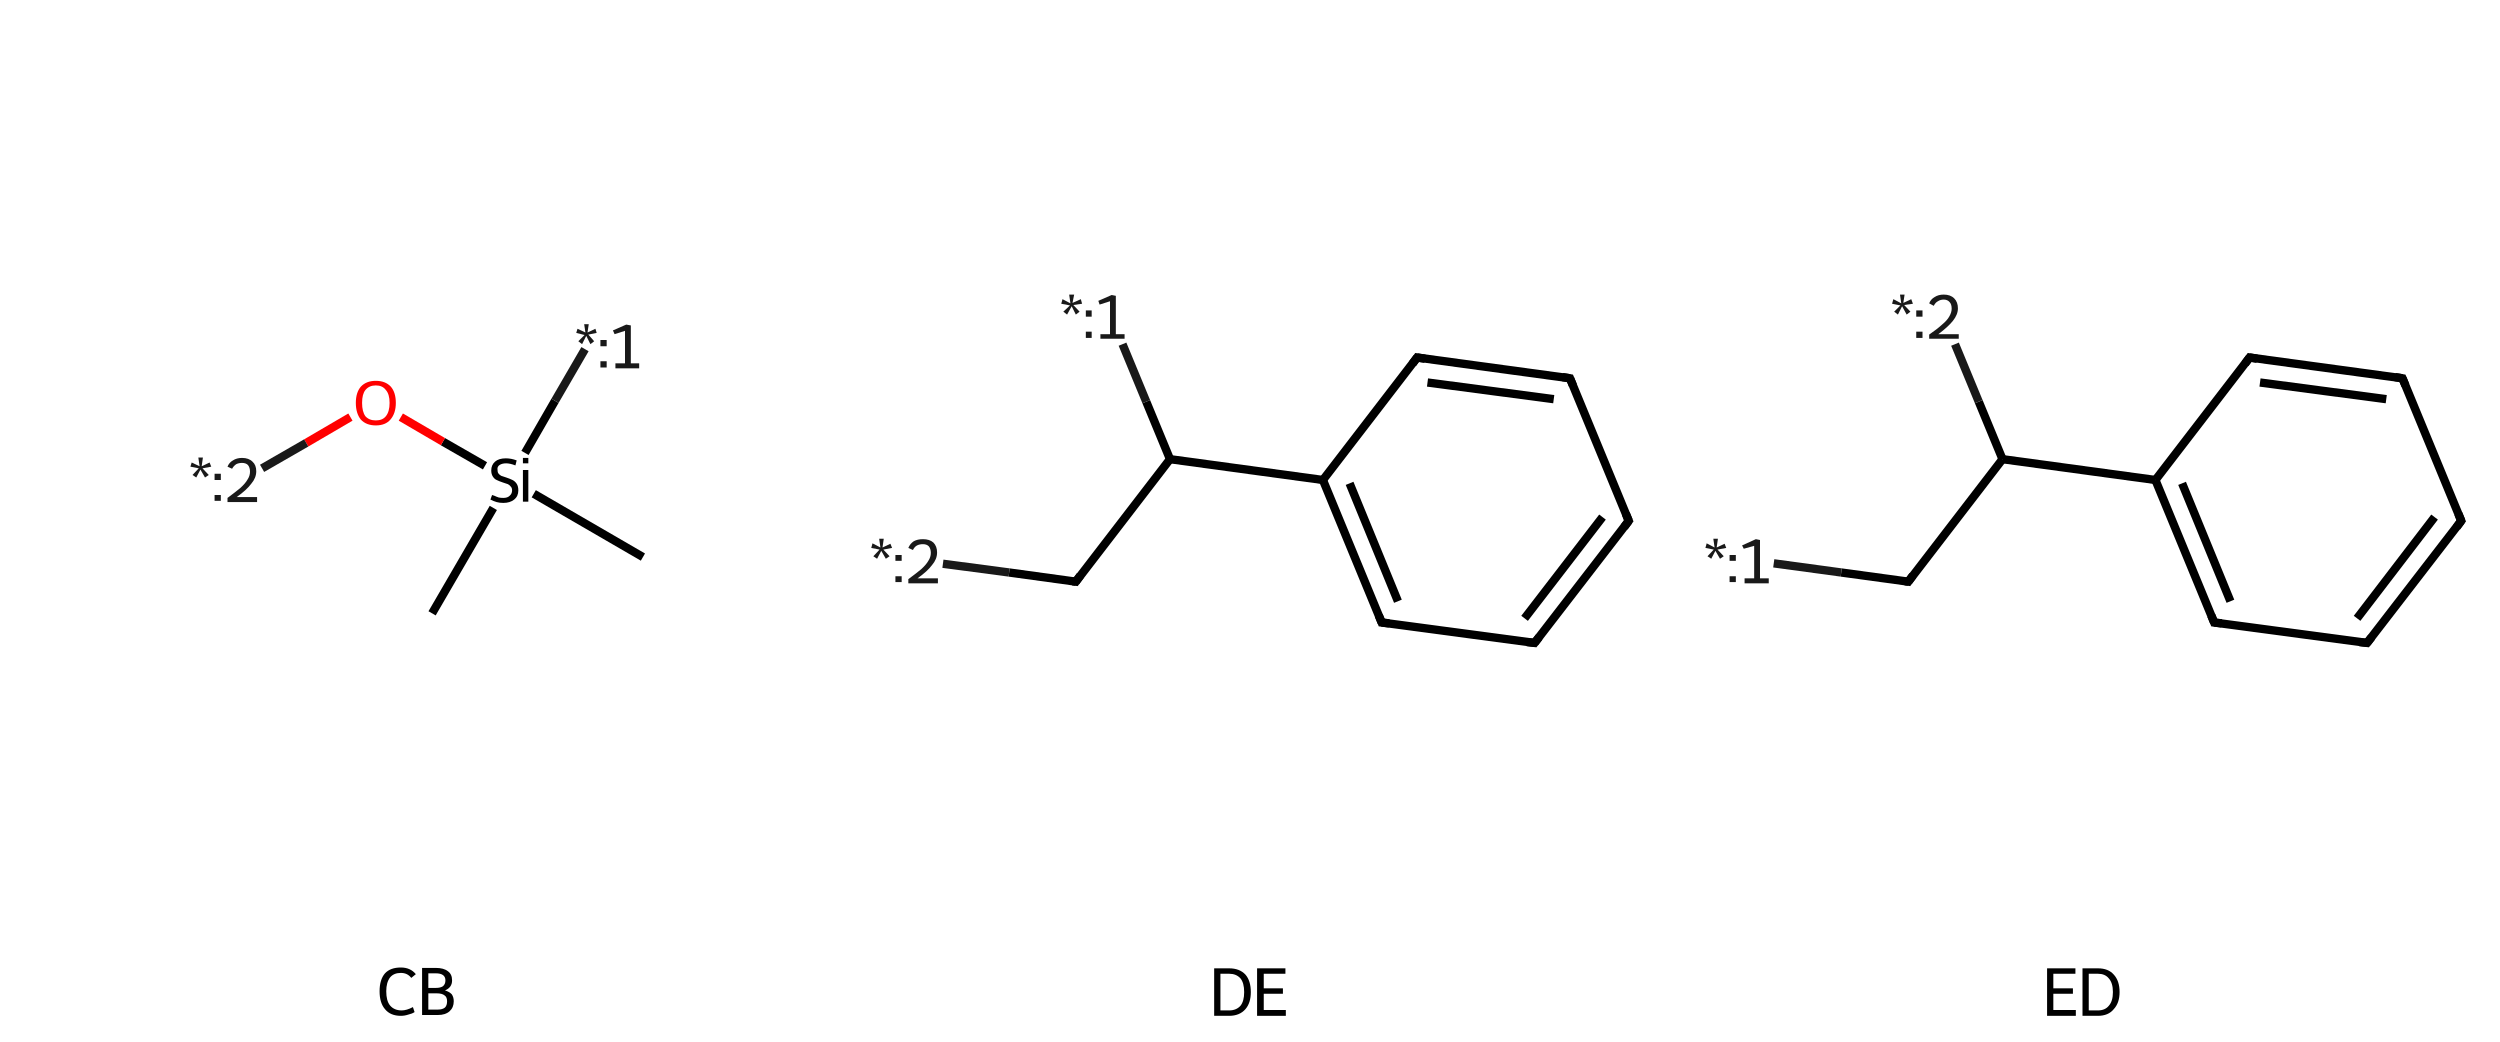 <?xml version='1.0' encoding='iso-8859-1'?>
<svg version='1.1' baseProfile='full'
              xmlns='http://www.w3.org/2000/svg'
                      xmlns:rdkit='http://www.rdkit.org/xml'
                      xmlns:xlink='http://www.w3.org/1999/xlink'
                  xml:space='preserve'
width='600px' height='250px' viewBox='0 0 600 250'>
<!-- END OF HEADER -->
<rect style='opacity:1.0;fill:#FFFFFF;stroke:none' width='600.0' height='250.0' x='0.0' y='0.0'> </rect>
<path class='bond-0 atom-0 atom-1' d='M 103.7,147.2 L 118.4,121.9' style='fill:none;fill-rule:evenodd;stroke:#000000;stroke-width:2.0px;stroke-linecap:butt;stroke-linejoin:miter;stroke-opacity:1' />
<path class='bond-1 atom-1 atom-2' d='M 128.1,118.5 L 154.3,133.7' style='fill:none;fill-rule:evenodd;stroke:#000000;stroke-width:2.0px;stroke-linecap:butt;stroke-linejoin:miter;stroke-opacity:1' />
<path class='bond-2 atom-1 atom-3' d='M 116.4,111.8 L 106.3,106.0' style='fill:none;fill-rule:evenodd;stroke:#000000;stroke-width:2.0px;stroke-linecap:butt;stroke-linejoin:miter;stroke-opacity:1' />
<path class='bond-2 atom-1 atom-3' d='M 106.3,106.0 L 96.2,100.1' style='fill:none;fill-rule:evenodd;stroke:#FF0000;stroke-width:2.0px;stroke-linecap:butt;stroke-linejoin:miter;stroke-opacity:1' />
<path class='bond-3 atom-3 atom-4' d='M 84.1,100.1 L 73.5,106.3' style='fill:none;fill-rule:evenodd;stroke:#FF0000;stroke-width:2.0px;stroke-linecap:butt;stroke-linejoin:miter;stroke-opacity:1' />
<path class='bond-3 atom-3 atom-4' d='M 73.5,106.3 L 62.9,112.4' style='fill:none;fill-rule:evenodd;stroke:#191919;stroke-width:2.0px;stroke-linecap:butt;stroke-linejoin:miter;stroke-opacity:1' />
<path class='bond-4 atom-1 atom-5' d='M 126.0,108.7 L 133.2,96.2' style='fill:none;fill-rule:evenodd;stroke:#000000;stroke-width:2.0px;stroke-linecap:butt;stroke-linejoin:miter;stroke-opacity:1' />
<path class='bond-4 atom-1 atom-5' d='M 133.2,96.2 L 140.4,83.8' style='fill:none;fill-rule:evenodd;stroke:#191919;stroke-width:2.0px;stroke-linecap:butt;stroke-linejoin:miter;stroke-opacity:1' />
<path class='atom-1' d='M 118.1 118.8
Q 118.2 118.8, 118.7 119.0
Q 119.1 119.2, 119.7 119.4
Q 120.2 119.5, 120.8 119.5
Q 121.8 119.5, 122.3 119.0
Q 122.9 118.5, 122.9 117.7
Q 122.9 117.1, 122.6 116.8
Q 122.3 116.4, 121.9 116.2
Q 121.4 116.0, 120.7 115.8
Q 119.8 115.5, 119.2 115.2
Q 118.7 115.0, 118.3 114.4
Q 117.9 113.8, 117.9 112.9
Q 117.9 111.6, 118.8 110.8
Q 119.7 110.0, 121.4 110.0
Q 122.7 110.0, 124.0 110.5
L 123.7 111.7
Q 122.4 111.2, 121.5 111.2
Q 120.5 111.2, 119.9 111.6
Q 119.3 112.0, 119.4 112.7
Q 119.4 113.3, 119.6 113.6
Q 119.9 114.0, 120.3 114.2
Q 120.8 114.4, 121.5 114.6
Q 122.4 114.9, 123.0 115.2
Q 123.6 115.5, 124.0 116.1
Q 124.4 116.7, 124.4 117.7
Q 124.4 119.1, 123.4 119.9
Q 122.4 120.7, 120.8 120.7
Q 119.9 120.7, 119.2 120.5
Q 118.5 120.3, 117.7 119.9
L 118.1 118.8
' fill='#000000'/>
<path class='atom-1' d='M 125.5 109.9
L 126.8 109.9
L 126.8 111.2
L 125.5 111.2
L 125.5 109.9
M 125.5 112.8
L 126.8 112.8
L 126.8 120.4
L 125.5 120.4
L 125.5 112.8
' fill='#000000'/>
<path class='atom-3' d='M 85.4 96.7
Q 85.4 94.2, 86.6 92.8
Q 87.9 91.4, 90.2 91.4
Q 92.5 91.4, 93.8 92.8
Q 95.0 94.2, 95.0 96.7
Q 95.0 99.2, 93.7 100.7
Q 92.5 102.1, 90.2 102.1
Q 87.9 102.1, 86.6 100.7
Q 85.4 99.2, 85.4 96.7
M 90.2 100.9
Q 91.8 100.9, 92.6 99.9
Q 93.5 98.8, 93.5 96.7
Q 93.5 94.6, 92.6 93.6
Q 91.8 92.5, 90.2 92.5
Q 88.6 92.5, 87.7 93.6
Q 86.9 94.6, 86.9 96.7
Q 86.9 98.8, 87.7 99.9
Q 88.6 100.9, 90.2 100.9
' fill='#FF0000'/>
<path class='atom-4' d='M 46.2 114.0
L 47.7 112.4
L 45.7 112.0
L 46.0 111.0
L 47.9 111.9
L 47.6 109.8
L 48.7 109.8
L 48.4 111.9
L 50.3 111.0
L 50.7 112.0
L 48.6 112.4
L 50.1 114.0
L 49.2 114.6
L 48.1 112.7
L 47.1 114.6
L 46.2 114.0
' fill='#191919'/>
<path class='atom-4' d='M 51.5 118.8
L 53.0 118.8
L 53.0 120.2
L 51.5 120.2
L 51.5 118.8
M 51.5 113.7
L 53.0 113.7
L 53.0 115.2
L 51.5 115.2
L 51.5 113.7
' fill='#191919'/>
<path class='atom-4' d='M 54.6 112.0
Q 55.0 111.0, 55.9 110.5
Q 56.8 109.9, 58.1 109.9
Q 59.7 109.9, 60.6 110.8
Q 61.5 111.6, 61.5 113.1
Q 61.5 114.7, 60.3 116.1
Q 59.2 117.6, 56.8 119.3
L 61.7 119.3
L 61.7 120.5
L 54.6 120.5
L 54.6 119.5
Q 56.5 118.1, 57.7 117.1
Q 58.9 116.0, 59.4 115.1
Q 60.0 114.2, 60.0 113.2
Q 60.0 112.2, 59.5 111.6
Q 59.0 111.1, 58.1 111.1
Q 57.3 111.1, 56.7 111.4
Q 56.1 111.8, 55.7 112.5
L 54.6 112.0
' fill='#191919'/>
<path class='atom-5' d='M 138.8 81.9
L 140.3 80.4
L 138.3 79.9
L 138.6 78.9
L 140.5 79.8
L 140.2 77.8
L 141.3 77.8
L 141.0 79.8
L 142.9 78.9
L 143.2 79.9
L 141.2 80.3
L 142.6 81.9
L 141.7 82.6
L 140.7 80.6
L 139.7 82.6
L 138.8 81.9
' fill='#191919'/>
<path class='atom-5' d='M 144.1 86.7
L 145.6 86.7
L 145.6 88.2
L 144.1 88.2
L 144.1 86.7
M 144.1 81.6
L 145.6 81.6
L 145.6 83.1
L 144.1 83.1
L 144.1 81.6
' fill='#191919'/>
<path class='atom-5' d='M 147.7 87.2
L 150.0 87.2
L 150.0 79.4
L 147.5 80.2
L 147.1 79.3
L 150.3 77.9
L 151.4 78.1
L 151.4 87.2
L 153.4 87.2
L 153.4 88.4
L 147.7 88.4
L 147.7 87.2
' fill='#191919'/>
<path class='legend' d='M 91.1 237.9
Q 91.1 235.1, 92.4 233.6
Q 93.7 232.2, 96.2 232.2
Q 98.5 232.2, 99.8 233.8
L 98.7 234.7
Q 97.8 233.5, 96.2 233.5
Q 94.5 233.5, 93.6 234.6
Q 92.7 235.8, 92.7 237.9
Q 92.7 240.2, 93.6 241.3
Q 94.6 242.5, 96.4 242.5
Q 97.6 242.5, 99.1 241.7
L 99.5 242.9
Q 98.9 243.3, 98.0 243.5
Q 97.1 243.8, 96.2 243.8
Q 93.7 243.8, 92.4 242.2
Q 91.1 240.7, 91.1 237.9
' fill='#000000'/>
<path class='legend' d='M 106.8 237.7
Q 107.8 238.0, 108.4 238.6
Q 108.9 239.3, 108.9 240.3
Q 108.9 241.8, 107.9 242.7
Q 106.9 243.6, 105.1 243.6
L 101.3 243.6
L 101.3 232.3
L 104.6 232.3
Q 106.5 232.3, 107.5 233.1
Q 108.5 233.8, 108.5 235.3
Q 108.5 237.0, 106.8 237.7
M 102.8 233.6
L 102.8 237.1
L 104.6 237.1
Q 105.7 237.1, 106.3 236.7
Q 106.9 236.2, 106.9 235.3
Q 106.9 233.6, 104.6 233.6
L 102.8 233.6
M 105.1 242.3
Q 106.2 242.3, 106.8 241.8
Q 107.3 241.3, 107.3 240.3
Q 107.3 239.3, 106.7 238.9
Q 106.1 238.4, 104.8 238.4
L 102.8 238.4
L 102.8 242.3
L 105.1 242.3
' fill='#000000'/>
<path class='bond-0 atom-0 atom-1' d='M 390.9,125.0 L 368.3,154.3' style='fill:none;fill-rule:evenodd;stroke:#000000;stroke-width:2.0px;stroke-linecap:butt;stroke-linejoin:miter;stroke-opacity:1' />
<path class='bond-0 atom-0 atom-1' d='M 384.6,124.1 L 365.9,148.4' style='fill:none;fill-rule:evenodd;stroke:#000000;stroke-width:2.0px;stroke-linecap:butt;stroke-linejoin:miter;stroke-opacity:1' />
<path class='bond-1 atom-1 atom-2' d='M 368.3,154.3 L 331.6,149.4' style='fill:none;fill-rule:evenodd;stroke:#000000;stroke-width:2.0px;stroke-linecap:butt;stroke-linejoin:miter;stroke-opacity:1' />
<path class='bond-2 atom-2 atom-3' d='M 331.6,149.4 L 317.5,115.2' style='fill:none;fill-rule:evenodd;stroke:#000000;stroke-width:2.0px;stroke-linecap:butt;stroke-linejoin:miter;stroke-opacity:1' />
<path class='bond-2 atom-2 atom-3' d='M 335.5,144.3 L 323.9,116.0' style='fill:none;fill-rule:evenodd;stroke:#000000;stroke-width:2.0px;stroke-linecap:butt;stroke-linejoin:miter;stroke-opacity:1' />
<path class='bond-3 atom-3 atom-4' d='M 317.5,115.2 L 280.8,110.2' style='fill:none;fill-rule:evenodd;stroke:#000000;stroke-width:2.0px;stroke-linecap:butt;stroke-linejoin:miter;stroke-opacity:1' />
<path class='bond-4 atom-4 atom-5' d='M 280.8,110.2 L 258.2,139.6' style='fill:none;fill-rule:evenodd;stroke:#000000;stroke-width:2.0px;stroke-linecap:butt;stroke-linejoin:miter;stroke-opacity:1' />
<path class='bond-5 atom-5 atom-6' d='M 258.2,139.6 L 242.2,137.4' style='fill:none;fill-rule:evenodd;stroke:#000000;stroke-width:2.0px;stroke-linecap:butt;stroke-linejoin:miter;stroke-opacity:1' />
<path class='bond-5 atom-5 atom-6' d='M 242.2,137.4 L 226.3,135.3' style='fill:none;fill-rule:evenodd;stroke:#191919;stroke-width:2.0px;stroke-linecap:butt;stroke-linejoin:miter;stroke-opacity:1' />
<path class='bond-6 atom-4 atom-7' d='M 280.8,110.2 L 275.1,96.4' style='fill:none;fill-rule:evenodd;stroke:#000000;stroke-width:2.0px;stroke-linecap:butt;stroke-linejoin:miter;stroke-opacity:1' />
<path class='bond-6 atom-4 atom-7' d='M 275.1,96.4 L 269.4,82.6' style='fill:none;fill-rule:evenodd;stroke:#191919;stroke-width:2.0px;stroke-linecap:butt;stroke-linejoin:miter;stroke-opacity:1' />
<path class='bond-7 atom-3 atom-8' d='M 317.5,115.2 L 340.1,85.8' style='fill:none;fill-rule:evenodd;stroke:#000000;stroke-width:2.0px;stroke-linecap:butt;stroke-linejoin:miter;stroke-opacity:1' />
<path class='bond-8 atom-8 atom-9' d='M 340.1,85.8 L 376.8,90.8' style='fill:none;fill-rule:evenodd;stroke:#000000;stroke-width:2.0px;stroke-linecap:butt;stroke-linejoin:miter;stroke-opacity:1' />
<path class='bond-8 atom-8 atom-9' d='M 342.6,91.8 L 372.9,95.8' style='fill:none;fill-rule:evenodd;stroke:#000000;stroke-width:2.0px;stroke-linecap:butt;stroke-linejoin:miter;stroke-opacity:1' />
<path class='bond-9 atom-9 atom-0' d='M 376.8,90.8 L 390.9,125.0' style='fill:none;fill-rule:evenodd;stroke:#000000;stroke-width:2.0px;stroke-linecap:butt;stroke-linejoin:miter;stroke-opacity:1' />
<path d='M 389.8,126.5 L 390.9,125.0 L 390.2,123.3' style='fill:none;stroke:#000000;stroke-width:2.0px;stroke-linecap:butt;stroke-linejoin:miter;stroke-opacity:1;' />
<path d='M 369.4,152.9 L 368.3,154.3 L 366.5,154.1' style='fill:none;stroke:#000000;stroke-width:2.0px;stroke-linecap:butt;stroke-linejoin:miter;stroke-opacity:1;' />
<path d='M 333.4,149.6 L 331.6,149.4 L 330.9,147.7' style='fill:none;stroke:#000000;stroke-width:2.0px;stroke-linecap:butt;stroke-linejoin:miter;stroke-opacity:1;' />
<path d='M 259.3,138.1 L 258.2,139.6 L 257.4,139.5' style='fill:none;stroke:#000000;stroke-width:2.0px;stroke-linecap:butt;stroke-linejoin:miter;stroke-opacity:1;' />
<path d='M 339.0,87.3 L 340.1,85.8 L 342.0,86.1' style='fill:none;stroke:#000000;stroke-width:2.0px;stroke-linecap:butt;stroke-linejoin:miter;stroke-opacity:1;' />
<path d='M 375.0,90.5 L 376.8,90.8 L 377.5,92.5' style='fill:none;stroke:#000000;stroke-width:2.0px;stroke-linecap:butt;stroke-linejoin:miter;stroke-opacity:1;' />
<path class='atom-6' d='M 209.6 133.5
L 211.1 131.9
L 209.1 131.5
L 209.4 130.4
L 211.3 131.4
L 211.0 129.3
L 212.1 129.3
L 211.8 131.4
L 213.7 130.5
L 214.1 131.5
L 212.0 131.9
L 213.5 133.5
L 212.6 134.1
L 211.5 132.2
L 210.5 134.1
L 209.6 133.5
' fill='#191919'/>
<path class='atom-6' d='M 214.9 138.3
L 216.4 138.3
L 216.4 139.7
L 214.9 139.7
L 214.9 138.3
M 214.9 133.2
L 216.4 133.2
L 216.4 134.6
L 214.9 134.6
L 214.9 133.2
' fill='#191919'/>
<path class='atom-6' d='M 218.0 131.5
Q 218.4 130.5, 219.3 129.9
Q 220.2 129.4, 221.5 129.4
Q 223.1 129.4, 224.0 130.2
Q 224.9 131.1, 224.9 132.6
Q 224.9 134.2, 223.7 135.6
Q 222.6 137.1, 220.2 138.8
L 225.1 138.8
L 225.1 140.0
L 218.0 140.0
L 218.0 139.0
Q 219.9 137.6, 221.1 136.6
Q 222.3 135.5, 222.8 134.6
Q 223.4 133.7, 223.4 132.7
Q 223.4 131.7, 222.9 131.1
Q 222.4 130.6, 221.5 130.6
Q 220.7 130.6, 220.1 130.9
Q 219.5 131.2, 219.1 132.0
L 218.0 131.5
' fill='#191919'/>
<path class='atom-7' d='M 255.2 74.8
L 256.8 73.3
L 254.7 72.9
L 255.0 71.8
L 256.9 72.8
L 256.6 70.7
L 257.8 70.7
L 257.4 72.7
L 259.4 71.8
L 259.7 72.9
L 257.6 73.2
L 259.1 74.8
L 258.2 75.5
L 257.2 73.5
L 256.1 75.5
L 255.2 74.8
' fill='#191919'/>
<path class='atom-7' d='M 260.6 79.6
L 262.0 79.6
L 262.0 81.1
L 260.6 81.1
L 260.6 79.6
M 260.6 74.5
L 262.0 74.5
L 262.0 76.0
L 260.6 76.0
L 260.6 74.5
' fill='#191919'/>
<path class='atom-7' d='M 264.1 80.2
L 266.4 80.2
L 266.4 72.3
L 263.9 73.1
L 263.6 72.2
L 266.8 70.8
L 267.8 71.0
L 267.8 80.2
L 269.9 80.2
L 269.9 81.3
L 264.1 81.3
L 264.1 80.2
' fill='#191919'/>
<path class='legend' d='M 295.0 232.4
Q 297.5 232.4, 298.9 233.9
Q 300.2 235.4, 300.2 238.1
Q 300.2 240.7, 298.9 242.2
Q 297.5 243.8, 295.0 243.8
L 291.4 243.8
L 291.4 232.4
L 295.0 232.4
M 295.0 242.5
Q 296.7 242.5, 297.7 241.4
Q 298.6 240.3, 298.6 238.1
Q 298.6 235.9, 297.7 234.8
Q 296.7 233.7, 295.0 233.7
L 292.9 233.7
L 292.9 242.5
L 295.0 242.5
' fill='#000000'/>
<path class='legend' d='M 301.7 232.4
L 308.5 232.4
L 308.5 233.7
L 303.3 233.7
L 303.3 237.2
L 307.9 237.2
L 307.9 238.5
L 303.3 238.5
L 303.3 242.4
L 308.6 242.4
L 308.6 243.8
L 301.7 243.8
L 301.7 232.4
' fill='#000000'/>
<path class='bond-0 atom-0 atom-1' d='M 590.7,125.0 L 568.1,154.3' style='fill:none;fill-rule:evenodd;stroke:#000000;stroke-width:2.0px;stroke-linecap:butt;stroke-linejoin:miter;stroke-opacity:1' />
<path class='bond-0 atom-0 atom-1' d='M 584.3,124.1 L 565.7,148.4' style='fill:none;fill-rule:evenodd;stroke:#000000;stroke-width:2.0px;stroke-linecap:butt;stroke-linejoin:miter;stroke-opacity:1' />
<path class='bond-1 atom-1 atom-2' d='M 568.1,154.3 L 531.4,149.4' style='fill:none;fill-rule:evenodd;stroke:#000000;stroke-width:2.0px;stroke-linecap:butt;stroke-linejoin:miter;stroke-opacity:1' />
<path class='bond-2 atom-2 atom-3' d='M 531.4,149.4 L 517.3,115.2' style='fill:none;fill-rule:evenodd;stroke:#000000;stroke-width:2.0px;stroke-linecap:butt;stroke-linejoin:miter;stroke-opacity:1' />
<path class='bond-2 atom-2 atom-3' d='M 535.3,144.3 L 523.7,116.0' style='fill:none;fill-rule:evenodd;stroke:#000000;stroke-width:2.0px;stroke-linecap:butt;stroke-linejoin:miter;stroke-opacity:1' />
<path class='bond-3 atom-3 atom-4' d='M 517.3,115.2 L 480.6,110.2' style='fill:none;fill-rule:evenodd;stroke:#000000;stroke-width:2.0px;stroke-linecap:butt;stroke-linejoin:miter;stroke-opacity:1' />
<path class='bond-4 atom-4 atom-5' d='M 480.6,110.2 L 458.0,139.6' style='fill:none;fill-rule:evenodd;stroke:#000000;stroke-width:2.0px;stroke-linecap:butt;stroke-linejoin:miter;stroke-opacity:1' />
<path class='bond-5 atom-5 atom-6' d='M 458.0,139.6 L 441.9,137.4' style='fill:none;fill-rule:evenodd;stroke:#000000;stroke-width:2.0px;stroke-linecap:butt;stroke-linejoin:miter;stroke-opacity:1' />
<path class='bond-5 atom-5 atom-6' d='M 441.9,137.4 L 425.7,135.2' style='fill:none;fill-rule:evenodd;stroke:#191919;stroke-width:2.0px;stroke-linecap:butt;stroke-linejoin:miter;stroke-opacity:1' />
<path class='bond-6 atom-4 atom-7' d='M 480.6,110.2 L 474.9,96.4' style='fill:none;fill-rule:evenodd;stroke:#000000;stroke-width:2.0px;stroke-linecap:butt;stroke-linejoin:miter;stroke-opacity:1' />
<path class='bond-6 atom-4 atom-7' d='M 474.9,96.4 L 469.2,82.6' style='fill:none;fill-rule:evenodd;stroke:#191919;stroke-width:2.0px;stroke-linecap:butt;stroke-linejoin:miter;stroke-opacity:1' />
<path class='bond-7 atom-3 atom-8' d='M 517.3,115.2 L 539.9,85.8' style='fill:none;fill-rule:evenodd;stroke:#000000;stroke-width:2.0px;stroke-linecap:butt;stroke-linejoin:miter;stroke-opacity:1' />
<path class='bond-8 atom-8 atom-9' d='M 539.9,85.8 L 576.6,90.8' style='fill:none;fill-rule:evenodd;stroke:#000000;stroke-width:2.0px;stroke-linecap:butt;stroke-linejoin:miter;stroke-opacity:1' />
<path class='bond-8 atom-8 atom-9' d='M 542.4,91.8 L 572.7,95.8' style='fill:none;fill-rule:evenodd;stroke:#000000;stroke-width:2.0px;stroke-linecap:butt;stroke-linejoin:miter;stroke-opacity:1' />
<path class='bond-9 atom-9 atom-0' d='M 576.6,90.8 L 590.7,125.0' style='fill:none;fill-rule:evenodd;stroke:#000000;stroke-width:2.0px;stroke-linecap:butt;stroke-linejoin:miter;stroke-opacity:1' />
<path d='M 589.6,126.5 L 590.7,125.0 L 590.0,123.3' style='fill:none;stroke:#000000;stroke-width:2.0px;stroke-linecap:butt;stroke-linejoin:miter;stroke-opacity:1;' />
<path d='M 569.2,152.9 L 568.1,154.3 L 566.3,154.1' style='fill:none;stroke:#000000;stroke-width:2.0px;stroke-linecap:butt;stroke-linejoin:miter;stroke-opacity:1;' />
<path d='M 533.2,149.6 L 531.4,149.4 L 530.7,147.7' style='fill:none;stroke:#000000;stroke-width:2.0px;stroke-linecap:butt;stroke-linejoin:miter;stroke-opacity:1;' />
<path d='M 459.1,138.1 L 458.0,139.6 L 457.2,139.5' style='fill:none;stroke:#000000;stroke-width:2.0px;stroke-linecap:butt;stroke-linejoin:miter;stroke-opacity:1;' />
<path d='M 538.8,87.3 L 539.9,85.8 L 541.7,86.1' style='fill:none;stroke:#000000;stroke-width:2.0px;stroke-linecap:butt;stroke-linejoin:miter;stroke-opacity:1;' />
<path d='M 574.8,90.5 L 576.6,90.8 L 577.3,92.5' style='fill:none;stroke:#000000;stroke-width:2.0px;stroke-linecap:butt;stroke-linejoin:miter;stroke-opacity:1;' />
<path class='atom-6' d='M 409.8 133.5
L 411.3 131.9
L 409.3 131.5
L 409.6 130.4
L 411.5 131.4
L 411.2 129.3
L 412.3 129.3
L 412.0 131.4
L 413.9 130.5
L 414.3 131.5
L 412.2 131.9
L 413.7 133.5
L 412.8 134.1
L 411.7 132.2
L 410.7 134.1
L 409.8 133.5
' fill='#191919'/>
<path class='atom-6' d='M 415.1 138.3
L 416.6 138.3
L 416.6 139.7
L 415.1 139.7
L 415.1 138.3
M 415.1 133.2
L 416.6 133.2
L 416.6 134.6
L 415.1 134.6
L 415.1 133.2
' fill='#191919'/>
<path class='atom-6' d='M 418.7 138.8
L 421.0 138.8
L 421.0 131.0
L 418.5 131.7
L 418.1 130.9
L 421.4 129.4
L 422.4 129.6
L 422.4 138.8
L 424.5 138.8
L 424.5 140.0
L 418.7 140.0
L 418.7 138.8
' fill='#191919'/>
<path class='atom-7' d='M 454.6 74.8
L 456.1 73.3
L 454.1 72.9
L 454.4 71.8
L 456.3 72.8
L 456.0 70.7
L 457.1 70.7
L 456.8 72.7
L 458.7 71.8
L 459.1 72.9
L 457.0 73.2
L 458.5 74.8
L 457.6 75.5
L 456.5 73.5
L 455.5 75.5
L 454.6 74.8
' fill='#191919'/>
<path class='atom-7' d='M 459.9 79.6
L 461.4 79.6
L 461.4 81.1
L 459.9 81.1
L 459.9 79.6
M 459.9 74.5
L 461.4 74.5
L 461.4 76.0
L 459.9 76.0
L 459.9 74.5
' fill='#191919'/>
<path class='atom-7' d='M 463.0 72.8
Q 463.4 71.8, 464.3 71.3
Q 465.2 70.7, 466.5 70.7
Q 468.1 70.7, 469.0 71.6
Q 469.9 72.5, 469.9 74.0
Q 469.9 75.5, 468.7 77.0
Q 467.6 78.4, 465.2 80.2
L 470.1 80.2
L 470.1 81.3
L 463.0 81.3
L 463.0 80.3
Q 464.9 79.0, 466.1 77.9
Q 467.3 76.9, 467.8 76.0
Q 468.4 75.0, 468.4 74.1
Q 468.4 73.0, 467.9 72.5
Q 467.4 71.9, 466.5 71.9
Q 465.7 71.9, 465.1 72.3
Q 464.5 72.6, 464.1 73.4
L 463.0 72.8
' fill='#191919'/>
<path class='legend' d='M 491.3 232.4
L 498.1 232.4
L 498.1 233.7
L 492.8 233.7
L 492.8 237.2
L 497.5 237.2
L 497.5 238.5
L 492.8 238.5
L 492.8 242.4
L 498.2 242.4
L 498.2 243.8
L 491.3 243.8
L 491.3 232.4
' fill='#000000'/>
<path class='legend' d='M 503.5 232.4
Q 506.0 232.4, 507.3 233.9
Q 508.7 235.4, 508.7 238.1
Q 508.7 240.7, 507.3 242.2
Q 506.0 243.8, 503.5 243.8
L 499.8 243.8
L 499.8 232.4
L 503.5 232.4
M 503.5 242.5
Q 505.2 242.5, 506.1 241.4
Q 507.1 240.3, 507.1 238.1
Q 507.1 235.9, 506.1 234.8
Q 505.2 233.7, 503.5 233.7
L 501.3 233.7
L 501.3 242.5
L 503.5 242.5
' fill='#000000'/>
</svg>
